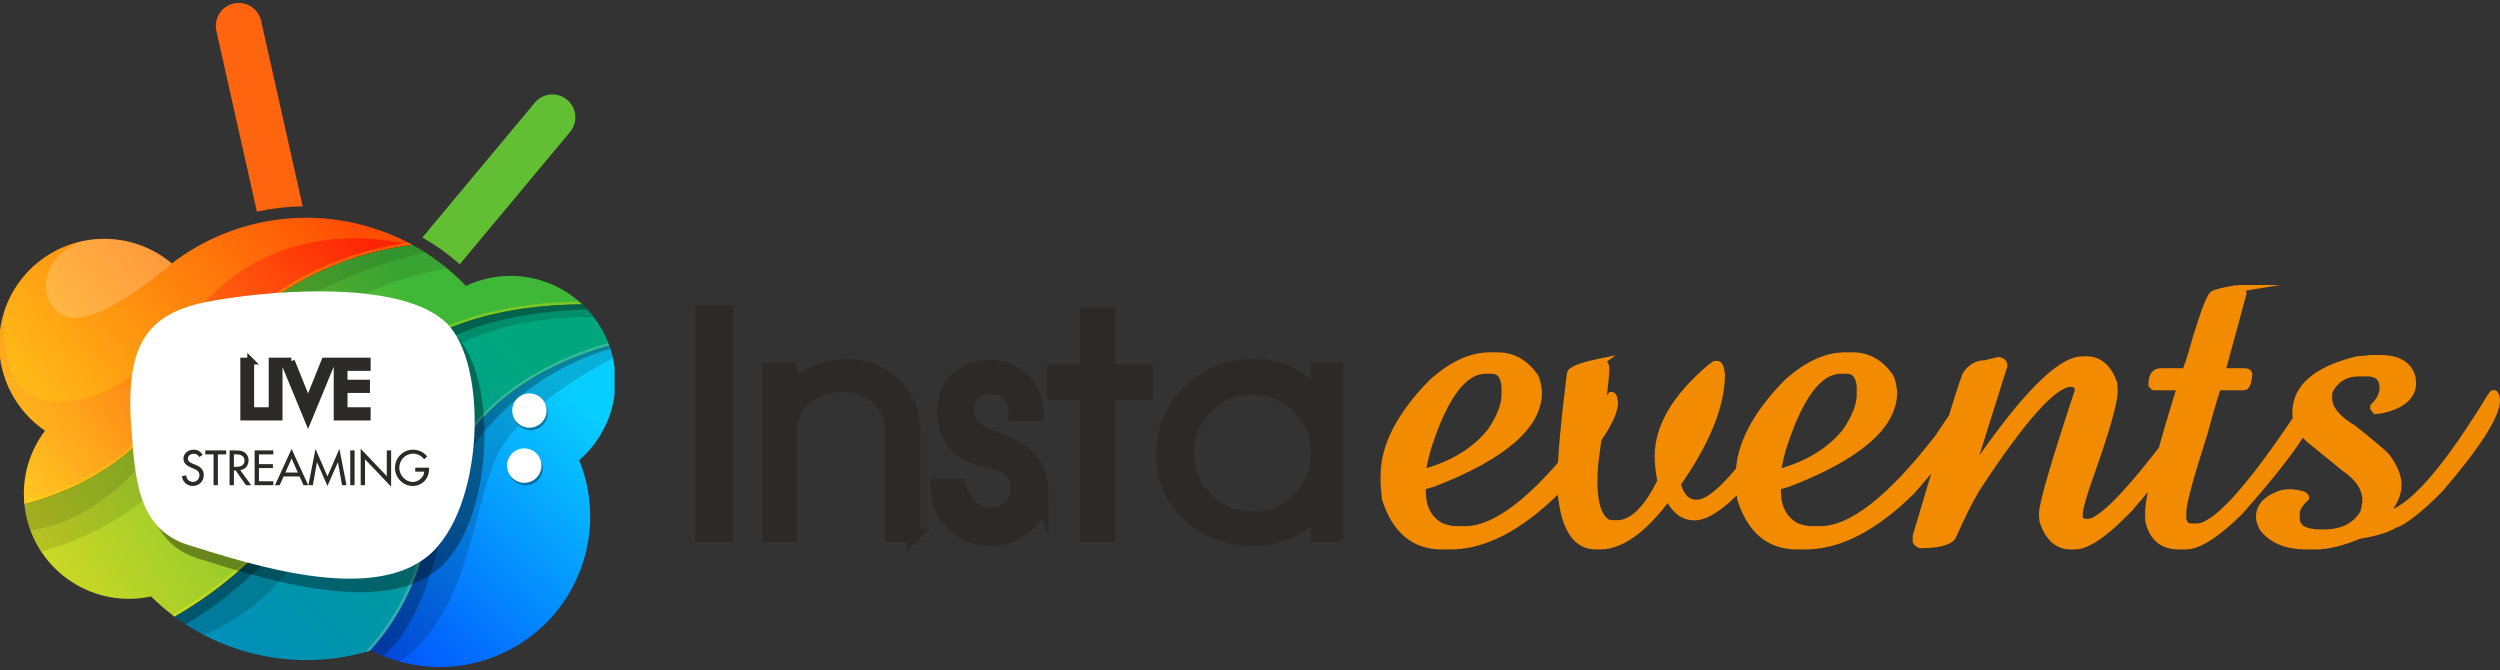 <?xml version="1.0" encoding="UTF-8"?>
<!DOCTYPE svg PUBLIC "-//W3C//DTD SVG 1.1//EN" "http://www.w3.org/Graphics/SVG/1.1/DTD/svg11.dtd">
<!-- Creator: CorelDRAW 2019 (64-Bit) -->
<svg xmlns="http://www.w3.org/2000/svg" xml:space="preserve" width="129.456mm" height="34.694mm" version="1.1" style="shape-rendering:geometricPrecision; text-rendering:geometricPrecision; image-rendering:optimizeQuality; fill-rule:evenodd; clip-rule:evenodd"
viewBox="0 0 12576.13 3370.35"
 xmlns:xlink="http://www.w3.org/1999/xlink"
 xmlns:xodm="http://www.corel.com/coreldraw/odm/2003"
 data-name="Layer 1">
 <rect x="0" y="0" width="12576.13" height="3370.35" fill="#333333" stroke="none"/>
 <defs>
  <style type="text/css">
   <![CDATA[
    .str1 {stroke:#2B2A29;stroke-width:68.55;stroke-miterlimit:22.926}
    .str0 {stroke:#2B2A29;stroke-width:34.27;stroke-miterlimit:22.926}
    .str2 {stroke:#F28B00;stroke-width:34.27;stroke-miterlimit:22.926}
    .fil16 {fill:none}
    .fil3 {fill:#62BF33}
    .fil6 {fill:#FF640F}
    .fil15 {fill:white}
    .fil17 {fill:#2B2A29;fill-rule:nonzero}
    .fil18 {fill:#F28B00;fill-rule:nonzero}
    .fil12 {fill:black;fill-opacity:0.102}
    .fil9 {fill:black;fill-opacity:0.149}
    .fil13 {fill:#FFF200;fill-opacity:0.2}
    .fil2 {fill:white;fill-opacity:0.2}
    .fil10 {fill:black;fill-opacity:0.251}
    .fil8 {fill:#FFF200;fill-opacity:0.251}
    .fil11 {fill:black;fill-opacity:0.302}
    .fil5 {fill:#FFF200;fill-opacity:0.302}
    .fil14 {fill:black;fill-opacity:0.349}
    .fil1 {fill:url(#id1)}
    .fil0 {fill:url(#id2)}
    .fil4 {fill:url(#id3)}
    .fil7 {fill:url(#id4)}
   ]]>
  </style>
     <clipPath id="id0">
      <path d="M-0 0l3091.66 0 0 3370.35 -3091.66 0 0 -3370.35z"/>
     </clipPath>
  <linearGradient id="id1" gradientUnits="userSpaceOnUse" x1="-244.04" y1="2848.66" x2="1758.91" y2="901.62">
   <stop offset="0" style="stop-opacity:1; stop-color:#0087CD"/>
   <stop offset="1" style="stop-opacity:1; stop-color:#00A77E"/>
  </linearGradient>
  <linearGradient id="id2" gradientUnits="userSpaceOnUse" x1="720.3" y1="2711.48" x2="2050.14" y2="1238.74">
   <stop offset="0" style="stop-opacity:1; stop-color:#003AFF"/>
   <stop offset="1" style="stop-opacity:1; stop-color:#08CEFF"/>
  </linearGradient>
  <linearGradient id="id3" gradientUnits="userSpaceOnUse" x1="-1052.38" y1="2196.55" x2="1650.37" y2="719.05">
   <stop offset="0" style="stop-opacity:1; stop-color:#FFE41F"/>
   <stop offset="1" style="stop-opacity:1; stop-color:#3FB737"/>
  </linearGradient>
  <linearGradient id="id4" gradientUnits="userSpaceOnUse" x1="-1344.62" y1="1696.9" x2="908.02" y2="-28.36">
   <stop offset="0" style="stop-opacity:1; stop-color:#FFF82A"/>
   <stop offset="1" style="stop-opacity:1; stop-color:#FF2404"/>
  </linearGradient>
 </defs>
 <g id="Layer_x0020_1">
  <g id="_2994439878064">
   <g>
    <g>
    </g>
    <g style="clip-path:url(#id0)">
     <g>
      <g>
       <path class="fil0" d="M3065.28 1738.59c20.36,56.95 30.9,117.18 30.9,177.74 0,153.06 -66.66,298.67 -182.51,398.63 36.54,89.91 55.37,186.28 55.37,283.38 0,76.43 -11.67,152.5 -34.55,225.35 -124.21,399.1 -548.52,621.82 -947.62,497.33 -41.27,-12.83 -81.66,-29.38 -120.2,-49.06 -1.38,0.44 -2.78,0.8 -4.19,1.02 141.7,-157.12 247.38,-356.69 292.63,-610.5 99.56,-558.33 515.97,-810.86 910.15,-923.89z"/>
       <path class="fil1" d="M2928.76 1530.75c61.33,57.42 108.15,128.83 136.48,207.85 -394.17,112.87 -810.58,365.41 -910.14,923.89 -45.26,253.81 -150.95,453.39 -292.64,610.51l-0.31 0.28c-103.99,31.22 -212.27,47.16 -320.97,47.16 -238.64,0 -471.15,-76.55 -663.08,-218.36 324.81,-186.76 638,-484.36 854.4,-956.58 221.13,-482.53 732.48,-610.02 1196.27,-614.77z"/>
       <path class="fil2" d="M3065.28 1738.59c-1.63,-4.53 -3.54,-8.97 -5.28,-13.46 -518.72,148.92 -836.53,472.16 -919.04,934.83 -41.72,233.89 -139.02,436.89 -289.17,603.38l-15.62 17.24c8.68,-2.41 17.37,-4.75 25.96,-7.34l0.31 -0.24c141.7,-157.12 247.38,-356.7 292.64,-610.51 99.62,-558.33 516.03,-810.86 910.21,-923.89z"/>
       <path class="fil3" d="M2312.84 1329.25l554.67 -665.04c17.27,-20.72 26.76,-46.89 26.76,-73.88 0,-63.69 -51.65,-115.34 -115.34,-115.34 -34.2,0 -66.67,15.19 -88.57,41.45l-565.66 678.26c67,38.3 130.24,83.56 188.14,134.57l-0.01 -0.02z"/>
       <path class="fil4" d="M2724.66 1411.63c76.2,23.56 146.08,64.41 204.12,119.13 -463.78,4.75 -975.14,132.24 -1196.16,614.73 -216.4,472.22 -529.53,769.82 -854.4,956.59 -41.63,-31.01 -81.39,-65.22 -118.24,-101.65 -36.64,7.87 -74.17,11.93 -111.63,11.93 -271.62,0 -499.08,-206.18 -525.57,-476.45 279.8,-72.52 557.26,-225.74 760.26,-522.56 304.25,-445.24 693.74,-716.92 1190.88,-781.72 100.15,54.32 191.22,124.17 269.93,206.39 70.02,-33 146.72,-50.21 224.19,-50.21 53.05,0 105.99,8.09 156.6,23.83l0 0.01z"/>
       <path class="fil5" d="M2912.27 1516.85c-598.11,9.97 -1010.58,224.87 -1192.86,622.63 -190.85,416.5 -476.34,736.12 -848.49,950.06l-4.87 2.82c4.09,3.12 7.93,6.59 12.08,9.71 324.81,-186.76 638,-484.37 854.4,-956.59 221.08,-482.5 732.43,-609.98 1196.16,-614.73 -5.16,-4.91 -11,-9.18 -16.43,-13.9z"/>
       <path class="fil6" d="M1292.29 1064.59c75.55,-16.3 153.14,-25.37 230.44,-26.37l-209.25 -933.32c-11.74,-52.66 -58.53,-90.11 -112.49,-90.11 -63.69,0 -115.34,51.64 -115.34,115.33 0,8.5 0.95,16.97 2.8,25.25l203.84 909.22z"/>
       <path class="fil7" d="M1871.86 1146.01c69.87,21.61 137.89,50.52 201.94,85.66 -497.14,64.81 -886.62,336.48 -1190.88,781.71 -203,296.7 -480.46,450.05 -760.26,522.57 -1.76,-17.31 -2.66,-34.83 -2.66,-52.27 0,-114.35 37.39,-225.69 106.34,-316.89 -144.36,-98.44 -230.83,-262.02 -230.83,-436.78 0,-291.88 236.71,-528.59 528.58,-528.59 124.36,0 244.91,43.95 340.1,123.9 277.22,-212.01 649.12,-291.03 1007.69,-179.31z"/>
       <path class="fil8" d="M882.98 2013.37c304.26,-445.24 693.74,-716.92 1190.88,-781.72 -7.09,-3.91 -14.4,-7.43 -21.61,-11.18 -480.14,68.12 -866.8,324.81 -1181.14,784.78 -177.08,258.82 -429.11,432.37 -749.14,515.91 0.34,4.9 0.25,9.86 0.75,14.77 279.8,-72.52 557.26,-225.74 760.26,-522.56z"/>
       <path class="fil9" d="M3065.28 1738.59c-394.18,112.87 -810.59,365.41 -910.15,923.89 -45.25,253.81 -150.94,453.39 -292.63,610.51 1.41,-0.23 2.81,-0.59 4.15,-1.07 38.62,19.73 78.93,36.25 120.28,49.08 8.18,2.53 16.33,4.71 24.51,6.97 363.13,-253.88 363.13,-802.9 498.86,-1054.71 115.84,-214.91 436.67,-400.48 572.71,-472 -4.6,-21.2 -10.6,-42.19 -17.71,-62.67l-0.02 0.01z"/>
       <path class="fil10" d="M2336.64 2318.69c111.34,-206.54 373.5,-461.05 733.94,-563.42 -1.75,-5.56 -3.31,-11.18 -5.28,-16.68 -394.17,112.87 -810.59,365.41 -910.15,923.89 -45.25,253.82 -150.94,453.39 -292.63,610.51 1.41,-0.23 2.81,-0.59 4.15,-1.07 20.02,10.28 40.61,19.58 62,28.1 277.02,-246.31 284.02,-751.36 407.97,-981.34z"/>
       <path class="fil9" d="M1839.51 2200.57c270.43,-536.65 815.32,-608.26 1146.91,-605.89 -17.46,-22.8 -36.9,-44.36 -57.8,-63.98 -463.78,4.74 -975.14,132.24 -1196.17,614.72 -216.4,472.23 -529.52,769.82 -854.39,956.59 46.46,34.41 95.82,65.16 147.07,91.86 415.93,-178.79 573.21,-514.62 814.38,-993.3z"/>
       <path class="fil11" d="M1768.95 2185.8c220.15,-480.4 721.26,-617.1 1185.41,-628.78 -8.27,-8.97 -16.67,-17.78 -25.61,-26.11 -463.78,4.75 -975.13,132.24 -1196.16,614.73 -216.4,472.22 -529.52,769.82 -854.4,956.59 18.33,13.58 37.48,26.2 56.81,38.69 317.84,-192.6 621.44,-491.58 833.94,-955.12z"/>
       <path class="fil12" d="M1012.49 2205.22c319.94,-468.2 724.79,-763.52 1235.36,-855.21 -53.89,-44.78 -112.48,-84.68 -173.99,-118.31 -497.14,64.81 -886.63,336.48 -1190.88,781.71 -203.01,296.7 -480.46,450.05 -760.26,522.57 8.61,85.25 38,167.39 85.32,238.92 297.1,-84.72 588.62,-254.12 804.46,-569.68z"/>
       <path class="fil12" d="M2073.74 1231.65c-497.14,64.81 -886.62,336.48 -1190.88,781.72 -203,296.69 -480.46,450.04 -760.26,522.56 4.56,45.08 15,89.54 30.96,131.9 438.98,-62.12 697.17,-508.7 1018.14,-879.51 293.98,-339.42 781.94,-477.05 965.67,-518.44 -20.46,-13.43 -41.57,-26.33 -63.62,-38.23z"/>
       <path class="fil13" d="M864.27 1325.34c-53.54,-45.11 -115.56,-79.1 -182.43,-99.79 -272.12,-84.86 -560.13,61.49 -654.79,327.71 -85.21,688.11 565.59,538.55 913.98,71.83 289.33,-387.64 703.96,-486.71 1132.86,-393.52 -64.12,-35.12 -132.14,-64.03 -202.02,-85.64 -358.57,-111.64 -730.47,-32.62 -1007.59,179.41z"/>
       <path class="fil2" d="M681.82 1225.58c-50.58,-15.78 -103.34,-23.85 -156.37,-23.85 -44.63,0 -89.2,5.77 -132.35,16.97 -202.41,92.51 -206.53,318.97 -64.37,373.15 162.62,62.03 535.56,-266.52 535.56,-266.52 -53.56,-45.1 -115.57,-79.09 -182.45,-99.78l-0.02 0.03z"/>
       <path class="fil14" d="M710.21 2224.12c19.05,244.38 28.11,504.35 285.8,585.28 324.81,102 916.08,292.23 1204.41,56.71 288.33,-235.51 306.07,-974.02 92.16,-1175.74 -213.91,-201.72 -803.02,-171.99 -1156.97,-112.62 -321.78,54 -461.32,185.62 -425.4,646.37z"/>
       <path class="fil15" d="M661.02 2156.13c19.02,244.39 28.1,504.32 285.76,585.25 324.81,102.03 916.11,292.23 1204.44,56.74 288.33,-235.48 306.07,-974.04 92.13,-1175.77 -213.93,-201.72 -802.99,-171.99 -1156.93,-112.43 -321.78,53.81 -461.32,185.54 -425.4,646.21z"/>
       <path class="fil14" d="M2737.27 2024.63c-29.42,-37.63 -83.76,-44.29 -121.39,-14.86 -37.62,29.42 -44.28,83.77 -14.86,121.39 29.43,37.62 83.77,44.28 121.4,14.86 37.62,-29.43 44.28,-83.77 14.85,-121.39z"/>
       <path class="fil14" d="M2710.13 2300.14c-30.51,-36.75 -85.03,-41.81 -121.78,-11.3 -36.75,30.5 -41.8,85.03 -11.3,121.77 30.51,36.75 85.03,41.81 121.78,11.3 36.75,-30.5 41.8,-85.03 11.3,-121.77z"/>
       <circle class="fil15" transform="matrix(0.024 -0.133 0.133 0.024 2663.19 2065.32)" r="638.72"/>
       <circle class="fil15" transform="matrix(0.132 -0.031 0.031 0.132 2637.28 2342.17)" r="638.72"/>
      </g>
     </g>
    </g>
    <polygon class="fil16" points="-0,0 3091.66,0 3091.66,3370.35 -0,3370.35 "/>
    <path class="fil17 str0" d="M1261.24 1816.33l-35.13 0 0 281.79 120.7 0 0 -32.15 -85.58 0 0 -249.65zm142.77 0l-35.14 0 0 281.79 35.14 0 0 -281.79zm61.66 0l-38.49 0 122.58 296.73 122.21 -296.73 -38.49 0 -83.72 208.53 -84.09 -208.53zm230.22 281.79l151.36 0 0 -32.15 -116.23 0 0 -106.51 112.85 0 0 -32.15 -112.85 0 0 -78.85 116.23 0 0 -32.14 -151.36 0 0 281.79z"/>
    <path class="fil17" d="M1019.49 2288.56c-9.52,-16.95 -25.54,-26.46 -45.04,-26.46 -26.47,0 -51.55,16.94 -51.55,45.27 0,24.37 18.11,35.75 38.08,44.34l12.07 5.11c15.1,6.27 30.18,14.4 30.18,33.19 0,18.34 -13.46,34.13 -32.27,34.13 -18.81,0 -34.13,-13.93 -33.89,-33.19l-22.05 4.64c3.71,28.09 25.76,48.98 54.09,48.98 31.34,0 55.95,-22.75 55.95,-54.56 0,-29.25 -18.56,-42.95 -43.41,-52.7l-12.53 -4.87c-10.91,-4.19 -24.37,-11.38 -24.37,-25.07 0,-15.33 15.32,-24.84 29.25,-24.84 13.23,0 21.59,5.57 28.08,16.48l17.42 -10.44zm76.61 -2.79l41.56 0 0 -19.96 -104.94 0 0 19.96 41.56 0 0 155.08 21.82 0 0 -155.08zm112.36 78.93c25.31,-3.01 42.03,-23.91 42.03,-48.98 0,-16.72 -8.36,-33.19 -22.98,-41.79 -13.93,-7.89 -30.65,-8.12 -46.2,-8.12l-26.46 0 0 175.05 21.82 0 0 -74.05 9.05 0 51.54 74.05 26.47 0 -55.26 -76.15zm-31.81 -79.4l5.81 0c21.59,0 47.59,3.95 47.59,31.35 0,27.85 -24.15,32.03 -46.44,32.03l-6.97 0 0 -63.38zm104.25 155.55l94.02 0 0 -19.96 -72.2 0 0 -66.17 70.11 0 0 -19.96 -70.11 0 0 -48.99 72.2 0 0 -19.96 -94.02 0 0 175.05zm226.12 -43.88l19.97 43.88 23.44 0 -83.57 -182.48 -83.57 182.48 23.45 0 19.96 -43.88 80.32 0zm-9.05 -19.96l-62.21 0 31.11 -70.81 31.11 70.81zm149.28 67.56l52.46 -119.32 0.47 0 20.43 115.61 22.52 0 -35.75 -182.48 -60.12 137.91 -60.13 -137.91 -35.75 182.48 22.52 0 20.43 -115.61 0.47 0 52.47 119.32zm136.5 -178.76l-21.82 0 0 175.05 21.82 0 0 -175.05zm30.65 175.05l21.82 0 0 -130.48 131.4 137.68 0 -182.25 -21.82 0 0 129.31 -131.4 -137.67 0 183.4zm274.41 -88.22l0 19.96 45.27 0c-0.92,28.55 -30.18,52 -57.35,52 -37.84,0 -68.02,-34.83 -68.02,-71.5 0,-39.24 30.65,-71.04 69.89,-71.04 21.35,0 42.48,11.38 55.01,28.55l15.33 -14.62c-17.19,-21.6 -44.11,-33.89 -71.28,-33.89 -50.38,0 -90.77,41.32 -90.77,91.7 0,48.52 39.47,90.77 88.45,90.77 48.98,0 82.88,-36.91 82.88,-84.96l0 -6.97 -69.42 0z"/>
   </g>
   <path class="fil17 str1" d="M3652.45 2693.21l-119.91 0 0 -1123.18 119.91 0 0 1123.18zm942.57 0l-107.76 0 0 -514.54c0,-72.85 -23.53,-131.29 -70.58,-175.31 -47.06,-44.02 -106.5,-66.02 -178.35,-66.02 -75.89,0 -138.88,22 -188.97,66.02 -50.09,44.02 -75.13,102.46 -75.13,175.31l0 514.54 -107.76 0 0 -836.32 107.76 0 0 107.76c33.4,-39.46 75.13,-69.82 125.22,-91.06 50.09,-21.26 102.97,-31.87 158.61,-31.87 98.16,0 178.86,30.61 242.1,91.82 63.24,61.22 94.86,142.93 94.86,245.13l0 514.54zm645.07 -204.4c0,63.49 -27.82,117.62 -83.48,161.89 -51.6,41.49 -109.78,62.23 -174.55,62.23 -74.88,0 -138.12,-25.55 -189.73,-76.9 -51.6,-51.35 -77.41,-115.86 -77.41,-193.27l107.76 0c12.14,44.02 33.14,79.44 62.99,106 29.85,26.56 62.99,39.71 99.42,39.71 36.43,0 68.05,-12.9 94.86,-38.7 26.81,-25.55 40.22,-56.16 40.22,-91.57 0,-34.41 -11.64,-63.75 -34.9,-88.54 -23.28,-24.79 -56.67,-40.73 -100.18,-47.82 -69.82,-13.15 -123.96,-36.43 -162.41,-69.57 -49.58,-42.5 -74.37,-102.7 -74.37,-180.37 0,-69.57 21.51,-124.96 64.5,-165.94 43.01,-40.72 97.4,-61.22 163.17,-61.22 68.81,0 125.98,21.76 171.52,65.27 45.53,43.51 68.29,101.19 68.29,173.03l-107.76 0c0,-43.51 -12.4,-77.15 -36.93,-100.93 -24.79,-23.78 -55.14,-35.67 -91.32,-35.67 -35.17,0 -62.99,10.38 -83.73,31.12 -20.5,20.75 -30.86,48.57 -30.86,83.99 0,27.32 7.59,51.6 22.76,72.6 20.25,27.33 51.61,48.57 94.11,63.75 99.17,33.4 166.96,71.09 203.39,113.58 36.42,42.5 54.63,101.44 54.63,177.34zm526.69 -512.02l-191.25 0 0 716.41 -107.76 0 0 -716.41 -166.96 0 0 -107.76 166.96 0 0 -286.86 107.76 0 0 286.86 191.25 0 0 107.76zm956.23 716.41l-94.11 0 0 -142.68c-32.38,52.12 -77.66,92.08 -135.33,120.16 -57.69,28.08 -120.17,42.25 -186.95,42.25 -127.75,0 -235.77,-40.22 -324.06,-120.92 -88.29,-80.45 -132.3,-182.14 -132.3,-304.82 0,-127.76 44.78,-234.26 134.59,-319.25 89.8,-85.26 198.07,-127.75 324.81,-127.75 66.79,0 127.76,13.66 182.39,40.98 54.64,27.32 100.43,66.79 136.86,118.39l0 -142.68 94.11 0 0 836.32zm-94.11 -413.61c0,-91.32 -31.87,-168.99 -95.62,-232.73 -63.75,-64 -141.16,-95.87 -232.23,-95.87 -91.06,0 -168.48,31.87 -232.23,95.87 -63.75,63.75 -95.62,141.42 -95.62,232.73 0,91.33 31.87,168.99 95.62,232.73 63.75,64 141.16,95.88 232.23,95.88 91.06,0 168.48,-31.88 232.23,-95.88 63.75,-63.75 95.62,-141.41 95.62,-232.73z"/>
   <path class="fil18 str2" d="M7493.97 1789.62l39.99 0c74.6,0 136.72,34.32 186.07,102.97 8.79,13.89 15.6,40.56 19.86,79.98 0,168.77 -176.15,321.66 -528.43,458.66l-56.45 16.45 0 20.14c0,85.1 30.92,144.95 93.04,179.26 28.08,11.06 53.61,16.74 76.3,16.74l46.52 0c155.72,0 353.14,-154.02 591.68,-462.06l142.96 -212.73 3.4 0c6.53,0 11.06,12.19 13.33,36.59 0,76.02 -97.57,224.37 -292.43,445.33 -186.93,184.08 -365.06,275.98 -535.24,275.98l-40 0c-140.69,0 -236,-79.71 -285.91,-239.4l-6.53 -73.18 0 -43.11c0,-146.64 79.71,-301.79 239.4,-465.46 100.13,-90.76 197.7,-136.15 292.44,-136.15zm-338.96 584.87l3.13 3.41c148.06,-40.28 260.94,-109.2 339.23,-205.93 48.79,-71.47 73.18,-133.6 73.18,-186.36l0 -43.11c-5.11,-53.04 -27.23,-79.7 -66.65,-79.7l-29.78 0c-108.64,0 -203.94,123.95 -285.91,372.14 -13.34,38.29 -24.39,84.81 -33.19,139.55zm900 -555.08l3.41 0c13.05,7.94 19.86,17.87 19.86,30.07l0 9.93c0,42.26 -19.01,201.67 -56.45,478.78l-3.4 83.11c0,113.46 23.26,183.24 69.77,209.33l23.27 3.4 23.26 0c76.58,0 149.48,-70.91 219.54,-212.73l0 -3.4c-9.07,-45.95 -13.33,-87.08 -13.33,-123.1 0,-147.78 87.35,-296.41 262.36,-445.32l23.27 -16.74 13.33 0c9.65,0 16.17,16.74 20.14,49.92 0,156.29 -74.32,340.09 -222.66,551.68 17.58,64.39 49.63,96.44 96.16,96.44l3.4 0c77.72,0 206.21,-135.01 385.48,-405.32l79.99 -106.37 6.52 0c6.81,0.85 9.93,9.93 9.93,26.38l0 6.81c-11.06,68.64 -101.83,203.94 -272.58,405.32 -90.76,95.31 -165.08,142.96 -222.66,142.96 -54.18,0 -97.57,-32.05 -129.62,-96.16l-6.53 0c-120.83,161.68 -233.72,242.52 -339.23,242.52l-19.86 0c-90.77,0 -147.22,-73.18 -169.62,-219.26 -4.25,-21.84 -6.53,-51.62 -6.53,-89.91l0 -33.19c0,-99.84 15.6,-273.71 46.51,-521.9 0,-20.99 52.2,-41.99 156.29,-63.25zm1225.63 -29.78l39.99 0c74.6,0 136.72,34.32 186.07,102.97 8.79,13.89 15.6,40.56 19.86,79.98 0,168.77 -176.15,321.66 -528.43,458.66l-56.45 16.45 0 20.14c0,85.1 30.92,144.95 93.04,179.26 28.08,11.06 53.61,16.74 76.3,16.74l46.52 0c155.72,0 353.14,-154.02 591.68,-462.06l142.96 -212.73 3.4 0c6.53,0 11.06,12.19 13.33,36.59 0,76.02 -97.57,224.37 -292.43,445.33 -186.93,184.08 -365.06,275.98 -535.24,275.98l-40 0c-140.69,0 -236,-79.71 -285.91,-239.4l-6.53 -73.18 0 -43.11c0,-146.64 79.71,-301.79 239.4,-465.46 100.13,-90.76 197.7,-136.15 292.44,-136.15zm-338.96 584.87l3.13 3.41c148.06,-40.28 260.94,-109.2 339.23,-205.93 48.79,-71.47 73.18,-133.6 73.18,-186.36l0 -43.11c-5.11,-53.04 -27.23,-79.7 -66.65,-79.7l-29.78 0c-108.64,0 -203.94,123.95 -285.91,372.14 -13.34,38.29 -24.39,84.81 -33.19,139.55zm1534.8 -565.01l19.86 0c62.68,0 108.07,38.86 136.43,116.29l3.4 40c0,59.28 -44.53,212.16 -133.03,458.65 -28.93,85.95 -43.11,139.27 -43.11,159.7l0 13.33c0,19.86 13.05,29.78 39.71,29.78l3.4 0c63.82,0 204.51,-144.1 422.06,-431.99l136.43 -182.96 3.13 0c6.24,0 10.49,12.2 13.33,36.59 -7.66,64.38 -129.62,233.71 -365.62,508.57 -120.83,126.22 -212.73,189.47 -275.7,189.47l-20.14 0c-64.67,0 -111.18,-41.13 -139.55,-123.1l-3.41 -33.19 0 -3.4c0,-50.78 59.85,-256.98 179.55,-618.06l0 -9.93c0,-20.14 -13.33,-30.07 -39.99,-30.07 -85.66,4.54 -243.09,181.82 -471.98,531.84 -32.62,53.89 -72.33,133.6 -119.42,239.4 -20.14,26.66 -74.31,39.99 -163.09,39.99 -8.79,-3.4 -15.32,-9.07 -19.86,-16.73l0 -26.67c135.3,-456.95 218.4,-727.26 249.33,-810.94 24.96,-37.72 57.01,-56.44 96.44,-56.44l69.78 -16.74c17.58,2.84 26.66,11.63 26.66,26.67 -113.18,356.25 -169.62,538.92 -169.62,548.28 260.38,-385.48 448.73,-578.35 565.02,-578.35zm780.31 -358.81l3.4 0c15.32,0 23.26,8.79 23.26,26.38l-106.37 392.28 112.89 0c15.6,0 23.26,5.67 23.26,16.74 -4.82,39.71 -12.76,59.85 -23.26,59.85l-129.62 0c-6.53,0 -30.92,78.57 -73.18,235.99 -70.92,219.26 -106.37,351.15 -106.37,395.4l0 33.47c5.67,26.38 19.01,39.71 40,39.71l29.78 0c92.18,0 261.52,-184.94 508.57,-555.09l63.25 -93.04 3.41 0c6.52,2.27 9.93,8.79 9.93,19.86l0 20.14c0,76.3 -123.1,253.58 -369.02,531.84 -117.43,115.16 -208.19,172.74 -272.58,172.74l-33.19 0c-75.45,0 -123.96,-35.46 -146.36,-106.37 -4.25,-9.93 -6.53,-24.39 -6.53,-43.11l0 -20.14c0,-76.87 53.32,-286.2 159.69,-628.27l-3.4 -3.12 -129.62 0 -9.93 -9.93 0 -3.4c0,-42.27 15.31,-63.26 46.51,-63.26l119.69 0c5.96,0 25.81,-59.84 59.57,-179.55 41.7,-134.44 69.49,-204.22 83.11,-209.33 13.33,-8.79 54.46,-18.72 123.1,-29.78zm677.34 352.28l40 0c87.36,0 140.69,30.92 159.41,93.04l3.4 26.67 0 3.12c0,67.23 -52.19,112.6 -156.28,136.43l-29.78 3.4 -10.21 -13.33 0 -6.81c31.19,-30.91 46.51,-61.83 46.51,-93.04l0 -13.33c-5.39,-41.98 -32.05,-62.97 -79.7,-62.97l-39.71 0c-68.36,0 -117.99,29.78 -149.76,89.64l-3.41 19.85 0 16.74c0,52.76 41.13,103.53 123.1,152.89 85.37,67.51 140.69,114.02 166.22,139.55 40,52.19 59.84,100.97 59.84,146.36 0,42.55 -20.98,90.2 -63.25,142.96l0 6.52c117.43,-19.86 282.51,-200.54 495.25,-541.75 27.79,-46.52 43.4,-69.78 46.51,-69.78l3.4 0c6.25,0 10.5,11.06 13.34,33.19 0,77.15 -95.31,226.63 -285.92,448.73 -101.83,102.39 -178.41,162.24 -229.18,179.55 -37.73,22.12 -96.45,40 -176.15,53.04 -85.95,35.46 -159.13,53.32 -219.54,53.32l-46.52 0c-96.44,0 -168.48,-28.93 -216.13,-86.51 -13.33,-22.69 -19.86,-42.55 -19.86,-59.85 0,-49.07 29.78,-85.66 89.63,-109.48 17.31,-9.08 40.57,-13.34 70.06,-13.34 48.51,4.83 72.9,12.76 72.9,23.27l0 3.4c-30.91,29.21 -46.51,54.74 -46.51,76.3l0 26.67c0,48.79 42.26,73.18 126.5,73.18l9.93 0c95.87,0 163.38,-34.32 202.8,-103.25l9.93 -49.64 0 -10.21c0,-60.13 -35.46,-114.59 -106.37,-162.81l-179.55 -146.08c-44.25,-41.7 -66.38,-85.95 -66.38,-133.03 0,-126.79 102.97,-215.57 308.9,-266.05l76.58 -6.53z"/>
  </g>
 </g>
</svg>
